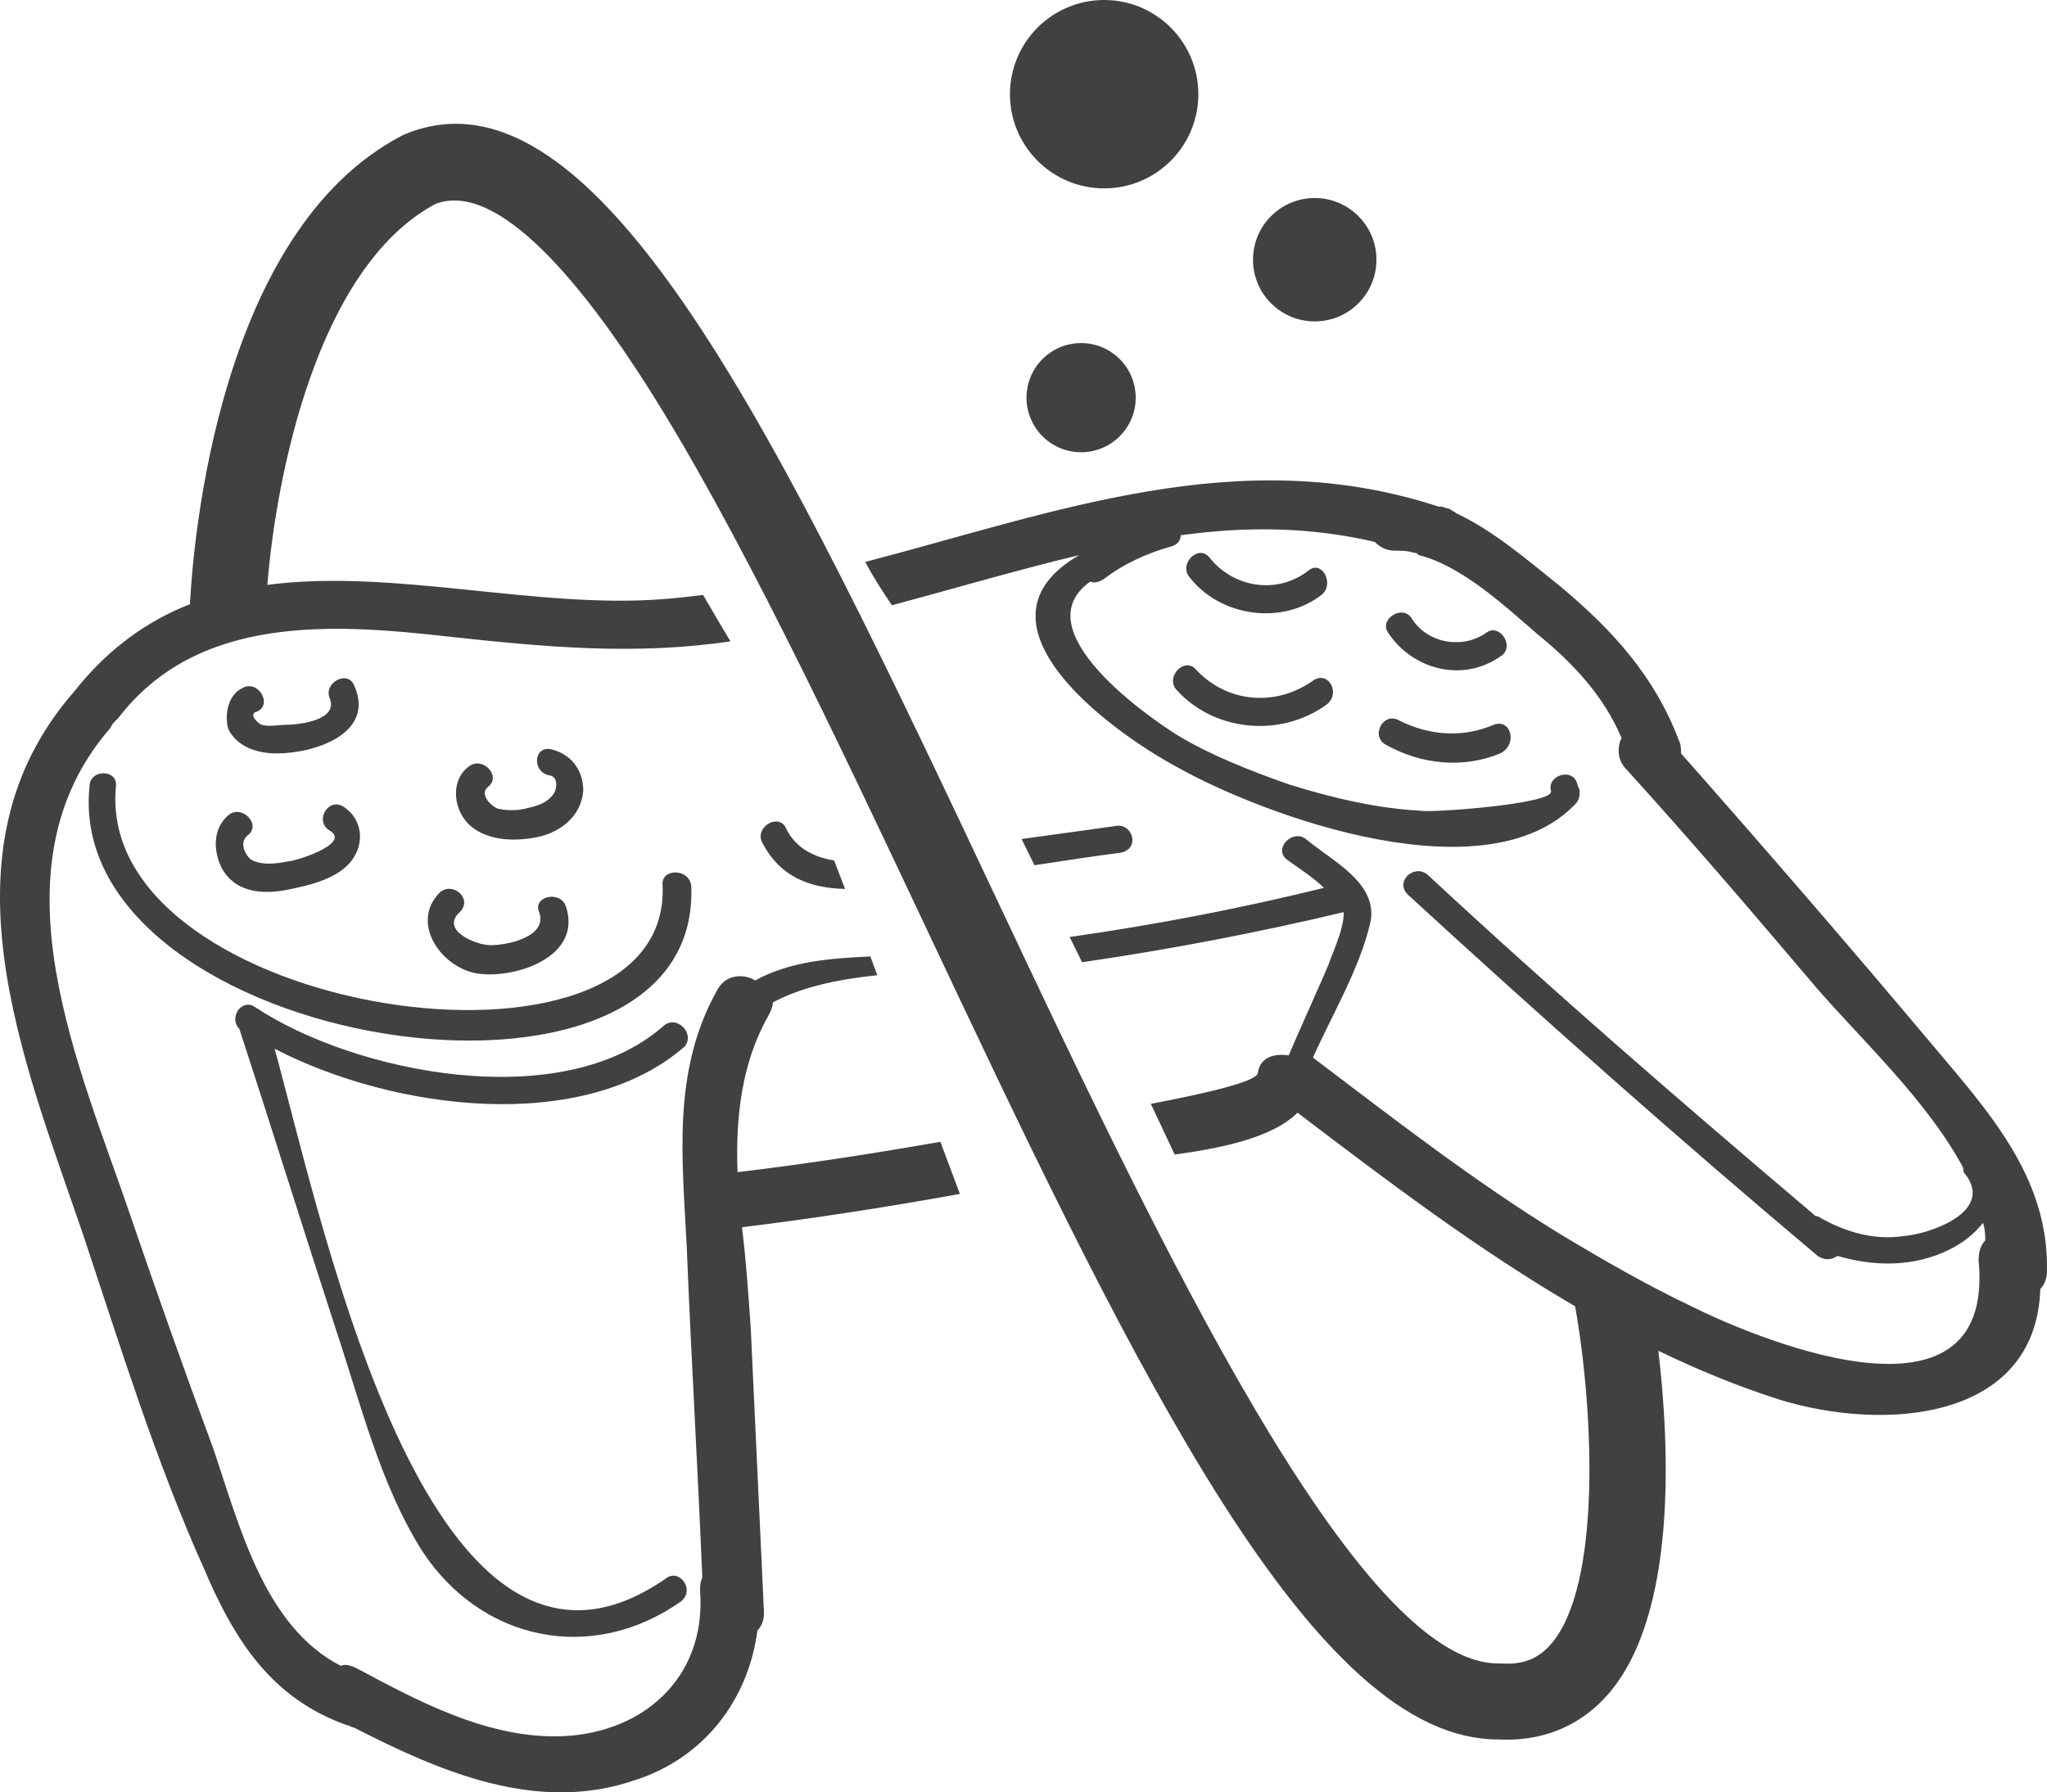 <svg version="1.1" id="图层_1" x="0px" y="0px" width="179.999px" height="157.638px" viewBox="0 0 179.999 157.638" enable-background="new 0 0 179.999 157.638" xml:space="preserve" xmlns="http://www.w3.org/2000/svg" xmlns:xlink="http://www.w3.org/1999/xlink" xmlns:xml="http://www.w3.org/XML/1998/namespace">
  <path fill="#404142" d="M7.869,69.174c0-1.553,2.52-1.553,2.325,0c-1.938,20.158,48.847,27.717,48.071,8.723
	c-0.194-1.553,2.326-1.553,2.52,0C61.755,101.154,5.542,92.238,7.869,69.174z M19.499,76.344c1.163,2.133,3.488,2.326,5.621,1.939
	c1.938-0.387,4.846-0.969,6.009-2.908c0.969-1.549,0.581-3.488-0.97-4.457c-1.356-0.777-2.52,1.357-1.163,2.131
	c1.939,1.164-3.102,2.715-3.683,2.715c-0.969,0.191-2.326,0.389-3.295-0.195c-0.582-0.58-0.969-1.549-0.194-2.131
	c1.163-0.969-0.581-2.715-1.744-1.744C18.723,72.855,18.723,74.793,19.499,76.344z M22.6,62.582
	c1.357-0.582,0.194-2.713-1.163-2.131c-1.356,0.58-1.745,2.326-1.356,3.682c0.775,1.551,2.52,2.131,4.265,2.131
	c3.295,0,8.722-1.744,6.784-6.006c-0.581-1.359-2.714-0.195-2.133,1.16c0.775,1.939-2.714,2.328-3.876,2.328
	c-0.582,0-1.357,0.193-2.133,0C22.6,63.551,21.824,62.777,22.6,62.582z M60.203,92.045c0.971-1.162-0.774-2.908-1.938-1.744
	c-8.917,7.754-27.137,4.07-35.859-1.744c-1.163-0.777-2.326,0.969-1.356,1.939c2.907,8.916,5.621,17.637,8.528,26.555
	c2.132,6.395,3.877,13.566,7.56,19.383c5.233,7.947,14.925,9.885,22.679,4.459c1.357-0.971,0-2.908-1.163-2.133
	c-20.741,14.537-30.044-30.24-34.503-46.521C34.617,97.666,51.288,99.799,60.203,92.045z M69.12,72.855
	c-0.582-1.357-2.714-0.193-2.133,1.164c1.554,3.105,4.229,4.094,7.324,4.164c-0.317-0.836-0.64-1.668-0.964-2.5
	C71.484,75.367,69.936,74.551,69.12,72.855z M98.002,72.662c-2.77,0.379-5.459,0.754-8.171,1.131
	c0.378,0.77,0.757,1.537,1.134,2.305c2.526-0.391,5.061-0.773,7.617-1.109C100.328,74.6,99.551,72.275,98.002,72.662z
	 M131.922,57.736c1.357-0.775,0-2.908-1.162-2.131c-2.133,1.549-5.233,0.969-6.59-1.166c-0.776-1.355-2.908,0-2.133,1.166
	C124.17,58.898,128.627,60.063,131.922,57.736z M103.428,60.645c3.296,3.684,9.111,4.264,13.182,1.355
	c1.357-0.969,0.194-3.102-1.163-2.131c-3.294,2.326-7.56,1.938-10.272-0.971C104.204,57.736,102.46,59.482,103.428,60.645z
	 M116.221,52.309c1.165-0.969,0-3.102-1.162-2.133c-2.714,2.133-6.59,1.551-8.723-1.162c-0.969-1.162-2.713,0.58-1.744,1.744
	C107.306,54.248,112.732,55.023,116.221,52.309z M41.208,67.428c-1.551,1.164-1.356,3.49-0.193,4.848
	c1.551,1.744,4.265,1.744,6.202,1.355c1.938-0.389,3.877-1.744,4.071-4.07c0-1.939-1.163-3.297-2.908-3.684
	c-1.55-0.193-1.55,2.133,0,2.326c0.775,0.193,0.582,1.357,0.194,1.746c-0.582,0.773-1.552,0.969-2.326,1.16
	c-0.776,0.195-1.745,0.195-2.52,0c-0.776-0.387-1.552-1.355-0.776-1.936C44.115,68.203,42.371,66.459,41.208,67.428z M121.844,65.49
	c3.101,1.744,6.783,2.131,10.078,0.773c1.551-0.773,0.971-3.1-0.58-2.518c-2.715,1.162-5.621,0.969-8.336-0.389
	C121.649,62.582,120.486,64.715,121.844,65.49z M38.688,78.477c-2.714,2.713,0.192,6.785,3.488,7.172
	c3.295,0.389,9.111-1.551,7.561-6.008c-0.582-1.357-2.907-0.775-2.327,0.58c0.776,2.135-2.713,2.908-4.264,2.908
	c-1.357,0-4.458-1.355-2.714-2.908C41.596,79.059,39.852,77.508,38.688,78.477z M169.721,91.658
	c-7.172-8.529-14.537-17.059-21.904-25.395c0-0.387,0-0.773-0.193-1.16c-2.131-5.621-5.814-9.693-10.467-13.568
	c-2.908-2.328-5.814-4.846-9.11-6.398c-0.194-0.193-0.388-0.193-0.581-0.389c-0.195,0-0.582-0.191-0.775-0.191h-0.193
	c-17.502-5.74-33.731,0.518-50.413,4.865c0.698,1.326,1.52,2.594,2.346,3.813c5.513-1.48,10.993-3.1,16.472-4.414
	c-10.08,5.814,2.131,15.119,8.527,18.607c7.949,4.459,27.332,11.438,35.086,3.295c0.388-0.389,0.388-0.773,0.388-1.162
	c0-0.193-0.194-0.387-0.194-0.58c-0.388-1.553-2.713-0.777-2.326,0.58c0.387,1.162-10.66,1.938-11.437,1.744
	c-3.876-0.195-7.946-1.164-11.63-2.324c-3.296-1.164-6.783-2.521-9.691-4.266c-2.521-1.551-13.763-9.305-7.754-13.568
	c0.388,0.193,0.775,0,1.162-0.193c1.746-1.359,3.878-2.328,6.01-2.908c0.582-0.193,0.775-0.582,0.775-0.969
	c5.621-0.775,11.242-0.775,17.059,0.58c0.387,0.389,0.969,0.775,1.744,0.775c0.581,0,1.162,0,1.744,0.193
	c0.193,0,0.193,0,0.388,0.195c3.876,0.969,7.753,4.65,10.467,6.979c3.102,2.518,5.815,5.428,7.366,9.109
	c-0.389,0.775-0.389,1.938,0.387,2.713c5.816,6.398,11.437,12.988,16.863,19.385c3.878,4.457,9.693,9.885,12.793,15.701
	c0,0.193,0,0.387,0.195,0.58c2.52,3.297-3.102,5.232-5.428,5.428c-2.713,0.387-5.233-0.387-7.561-1.744
	c-0.193,0-0.193,0-0.387-0.193c-11.436-9.693-22.872-19.578-33.921-29.852c-1.163-0.971-2.907,0.582-1.745,1.744
	c11.824,10.855,23.842,21.516,36.053,31.789c0.582,0.389,1.164,0.389,1.745,0c3.296,0.971,6.784,0.971,9.886-0.582
	c1.164-0.58,2.133-1.357,2.908-2.324c0.193,0.58,0.193,1.162,0.193,1.549c-0.387,0.389-0.582,0.971-0.582,1.746
	c1.551,16.281-20.934,6.203-25.198,4.07c-4.07-1.939-7.753-4.07-11.63-6.398c-7.56-4.65-14.537-10.078-21.71-15.506
	c1.745-3.877,4.071-7.752,5.04-11.824c0.775-3.488-3.295-5.426-5.621-7.363c-1.163-0.971-2.908,0.773-1.744,1.742
	c0.774,0.584,2.325,1.553,3.295,2.52c-7.394,1.82-14.862,3.258-22.359,4.318c0.363,0.74,0.727,1.482,1.091,2.223
	c7.774-1.135,15.397-2.594,23.013-4.408c0,1.553-0.969,3.49-1.356,4.652c-1.163,2.713-2.327,5.234-3.489,7.947
	c-1.357-0.193-2.52,0.193-2.714,1.551c-0.095,0.756-4.562,1.787-9.409,2.713c0.707,1.484,1.407,2.971,2.102,4.461
	c3.922-0.549,8.536-1.424,10.797-3.686c7.813,5.947,15.84,12.027,24.41,17.029c1.602,8.959,2.396,24.598-2.164,29.76
	c-1.112,1.258-2.434,1.768-4.285,1.656l-0.119-0.006h-0.119c-0.023,0.002-0.046,0.002-0.068,0.002
	c-12.391,0-29.965-37.246-44.089-67.184C68.832,39.225,52.579,4.773,35.609,11.805l-0.264,0.125
	c-16.116,8.393-18.354,35.664-18.643,41.213c-0.058,0.021-0.117,0.041-0.176,0.064c-3.67,1.479-7.055,3.875-10.016,7.631
	C-5.7,74.793,2.053,93.209,7.286,108.52c3.296,9.887,6.396,19.967,10.662,29.465c2.714,6.396,6.009,11.436,12.6,13.762
	c0.192,0,0.387,0.195,0.581,0.195c7.56,3.877,16.088,7.559,24.616,4.65c6.203-1.938,10.08-7.172,10.854-13.182
	c0.388-0.387,0.582-0.967,0.582-1.549c-0.388-8.336-0.775-16.67-1.162-25.006c-0.194-2.713-0.389-5.814-0.776-8.916
	c6.441-0.791,12.816-1.785,19.165-2.932c-0.567-1.529-1.141-3.059-1.718-4.586c-5.944,1.045-11.89,1.963-17.834,2.672
	c-0.195-4.846,0.387-9.691,2.713-13.762c0.195-0.389,0.388-0.775,0.388-1.164c2.521-1.367,5.762-2.039,9.188-2.395
	c-0.206-0.549-0.412-1.1-0.615-1.65c-3.536,0.162-7.034,0.422-10.124,2.107c-0.969-0.582-2.52-0.582-3.295,0.775
	c-4.07,7.172-3.102,14.924-2.714,22.871c0.388,9.693,0.97,19.385,1.357,28.883c-0.193,0.387-0.193,0.775-0.193,1.162
	c0.58,7.754-5.233,12.793-12.794,12.793c-6.202,0-12.018-3.1-17.445-6.008c-0.387-0.193-0.969-0.389-1.356-0.193
	c-6.784-3.49-8.916-12.406-11.243-19.189c-2.519-6.785-4.846-13.375-7.172-20.16C7.094,93.982-1.048,76.539,9.613,64.133
	c0.194-0.193,0.194-0.387,0.388-0.582c0.193-0.193,0.193-0.193,0.388-0.387c6.978-9.111,18.802-8.336,29.074-7.172
	c8.447,0.918,16.374,1.658,24.766,0.416c-0.806-1.357-1.615-2.711-2.404-4.08c-1.183,0.148-2.367,0.279-3.559,0.369
	c-11.171,0.859-23.74-2.711-34.757-1.258c0.771-9.496,4.339-27.918,14.787-33.506c5.578-2.125,13.147,7.455,18.535,15.904
	c7.945,12.459,16.502,30.596,24.776,48.133c8.043,17.049,16.359,34.674,24.414,47.826c9.686,15.816,17.864,23.191,25.726,23.191
	c0.007,0,0.013,0,0.02,0c0.247,0.012,0.491,0.018,0.733,0.018c3.521,0,6.568-1.35,8.851-3.934c6.181-7,5.45-21.988,4.472-30.27
	c3.409,1.646,6.908,3.096,10.523,4.256c9.304,2.908,22.678,1.939,23.066-9.693c0.388-0.387,0.582-0.967,0.582-1.547
	C180.188,103.482,174.76,97.668,169.721,91.658z M97.092,0c-4.574,0-8.283,3.711-8.283,8.285c0,4.572,3.709,8.283,8.283,8.283
	s8.283-3.711,8.283-8.283C105.375,3.711,101.666,0,97.092,0z M95.066,30.174c-2.652,0-4.801,2.148-4.801,4.801
	c0,2.65,2.148,4.801,4.801,4.801c2.65,0,4.799-2.15,4.799-4.801C99.865,32.322,97.717,30.174,95.066,30.174z M115.607,17.414
	c-2.996,0-5.426,2.43-5.426,5.428c0,2.996,2.43,5.426,5.426,5.426c2.998,0,5.428-2.43,5.428-5.426
	C121.035,19.844,118.605,17.414,115.607,17.414z" class="color c1"/>
</svg>